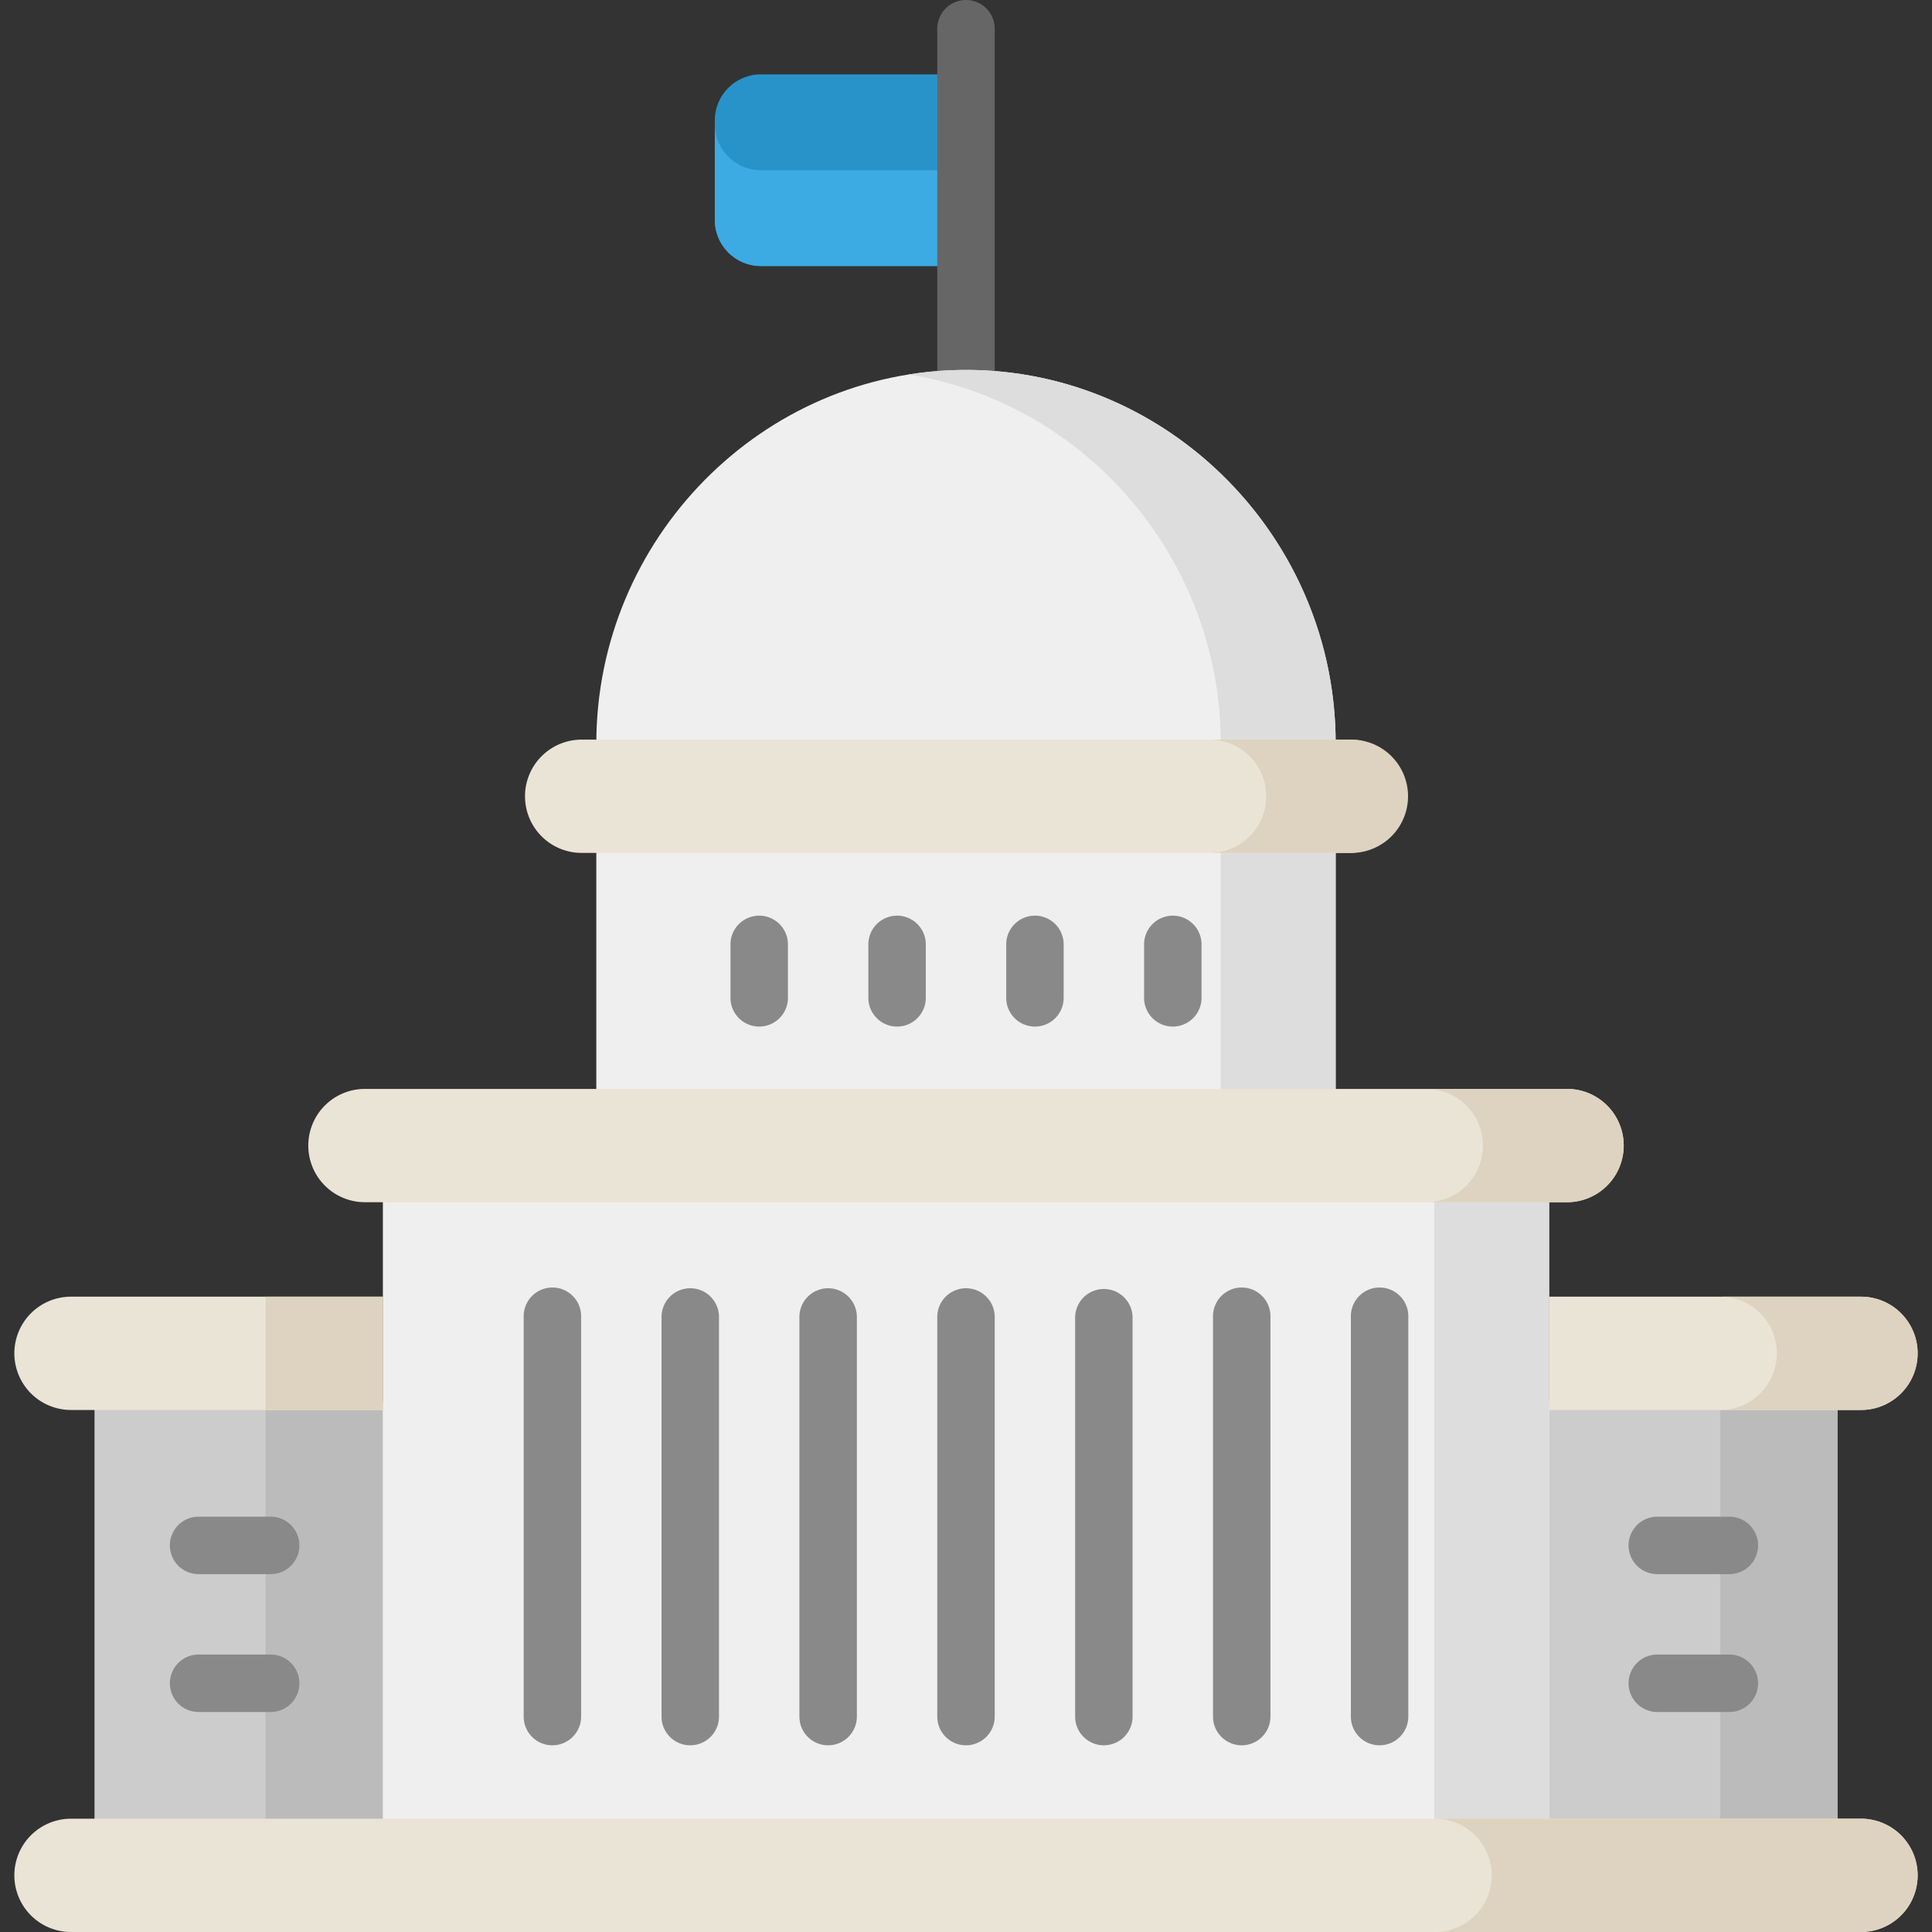 <svg width="100" height="100" viewBox="0 0 100 100" fill="none" xmlns="http://www.w3.org/2000/svg"><rect x="0" y="0" width="100" height="100" fill="#333333" stroke="none"/><path d="M4.892 72.61h15.447v21.897H4.892V72.61zm74.616-.11h15.601v22.115H79.508V72.5z" fill="#CCC"/><path d="M89.04 72.5h6.07v22.115h-6.07V72.5zm-75.29 0h6.068v22.115h-6.069V72.5z" fill="#BCBBBB"/><path d="M30.865 43.433h38.269V56.99H30.865V43.433z" fill="#EFEFEF"/><path d="M63.187 43.433h5.947V56.99h-5.947V43.433z" fill="#DDD"/><path d="M39.378 3.85H50v9.92H39.378a2.386 2.386 0 01-2.379-2.378V6.228a2.386 2.386 0 012.379-2.379z" fill="#2893C9"/><path d="M39.378 8.81H50v4.96H39.378a2.386 2.386 0 01-2.379-2.378V6.43a2.386 2.386 0 002.379 2.379z" fill="#3CABE3"/><path d="M50 20.635c.821 0 1.487-.666 1.487-1.487V1.487a1.487 1.487 0 10-2.974 0v17.661c0 .822.666 1.487 1.487 1.487z" fill="#666"/><path d="M19.818 61.63h60.365v32.984H19.818V61.631z" fill="#EFEFEF"/><path d="M74.236 61.63h5.947v32.984h-5.947V61.631z" fill="#DDD"/><path d="M50 19.148c10.567 0 19.134 8.765 19.134 19.333H30.866c0-10.568 8.566-19.333 19.134-19.333z" fill="#EFEFEF"/><path d="M47.026 19.384c11.62-1.852 22.108 7.339 22.108 19.096h-5.947c0-9.555-7.005-17.637-16.16-19.096z" fill="#DDD"/><path d="M3.675 67.116h16.142v5.864H3.675a2.932 2.932 0 010-5.864z" fill="#EAE4D6"/><path d="M13.75 67.115h6.068v5.864h-6.069v-5.864z" fill="#DDD3C0"/><path d="M96.325 67.116H80.183v5.864h16.142a2.932 2.932 0 000-5.864z" fill="#EAE4D6"/><path d="M60.704 53.135c.821 0 1.487-.666 1.487-1.487V48.92a1.487 1.487 0 10-2.973 0v2.728c0 .821.665 1.487 1.486 1.487zm-7.136 0c.822 0 1.487-.666 1.487-1.487V48.92a1.487 1.487 0 10-2.973 0v2.728c0 .821.665 1.487 1.486 1.487zm-14.272 0c.821 0 1.487-.666 1.487-1.487V48.92a1.487 1.487 0 10-2.973 0v2.728c0 .821.665 1.487 1.486 1.487zm7.136 0c.821 0 1.487-.666 1.487-1.487V48.92a1.487 1.487 0 10-2.973 0v2.728c0 .821.665 1.487 1.486 1.487zM10.28 81.477h3.73a1.487 1.487 0 100-2.974h-3.73a1.487 1.487 0 100 2.974zm0 7.136h3.73a1.487 1.487 0 100-2.974h-3.73a1.487 1.487 0 100 2.974zm75.501-7.136h3.73a1.487 1.487 0 100-2.974h-3.73a1.487 1.487 0 100 2.974zm0 7.136h3.73a1.487 1.487 0 100-2.974h-3.73a1.487 1.487 0 100 2.974zm-28.645 1.723c.82 0 1.486-.666 1.486-1.487V68.167a1.487 1.487 0 00-2.973 0V88.85c0 .821.666 1.487 1.487 1.487zm7.136 0c.82 0 1.486-.666 1.486-1.487V68.167a1.487 1.487 0 10-2.973 0V88.85c0 .821.666 1.487 1.487 1.487zm7.136 0c.82 0 1.486-.666 1.486-1.487V68.167a1.487 1.487 0 10-2.973 0V88.85c0 .821.665 1.487 1.487 1.487zm-42.816 0c.822 0 1.487-.666 1.487-1.487V68.167a1.487 1.487 0 10-2.973 0V88.85c0 .821.665 1.487 1.486 1.487zm7.136 0c.821 0 1.487-.666 1.487-1.487V68.167a1.487 1.487 0 10-2.974 0V88.85c0 .821.666 1.487 1.487 1.487zm7.136 0c.821 0 1.487-.666 1.487-1.487V68.167a1.487 1.487 0 00-2.974 0V88.85c0 .821.666 1.487 1.487 1.487zm7.136 0c.821 0 1.487-.666 1.487-1.487V68.167a1.487 1.487 0 10-2.974 0V88.85c0 .821.666 1.487 1.487 1.487z" fill="#898989"/><path d="M27.174 41.215a2.932 2.932 0 012.931-2.932h39.79a2.932 2.932 0 010 5.863h-39.79a2.932 2.932 0 01-2.931-2.931z" fill="#EAE4D6"/><path d="M65.541 41.215a2.932 2.932 0 00-2.932-2.932h7.285a2.932 2.932 0 110 5.863H62.61a2.932 2.932 0 002.932-2.931z" fill="#DDD3C0"/><path d="M15.957 59.294a2.932 2.932 0 012.932-2.932h62.222a2.932 2.932 0 010 5.864H18.889a2.932 2.932 0 01-2.932-2.932z" fill="#EAE4D6"/><path d="M76.758 59.294a2.932 2.932 0 00-2.932-2.932h7.285a2.932 2.932 0 010 5.864h-7.285a2.932 2.932 0 002.932-2.932zm15.214 10.754a2.932 2.932 0 00-2.932-2.932h7.285a2.932 2.932 0 010 5.864H89.04a2.932 2.932 0 002.932-2.932z" fill="#DDD3C0"/><path d="M3.675 94.136h92.65a2.932 2.932 0 010 5.864H3.675a2.932 2.932 0 010-5.864z" fill="#EAE4D6"/><path d="M77.21 97.068a2.932 2.932 0 00-2.932-2.932h22.047a2.932 2.932 0 010 5.864H74.277a2.932 2.932 0 002.932-2.932z" fill="#DDD3C0"/></svg>